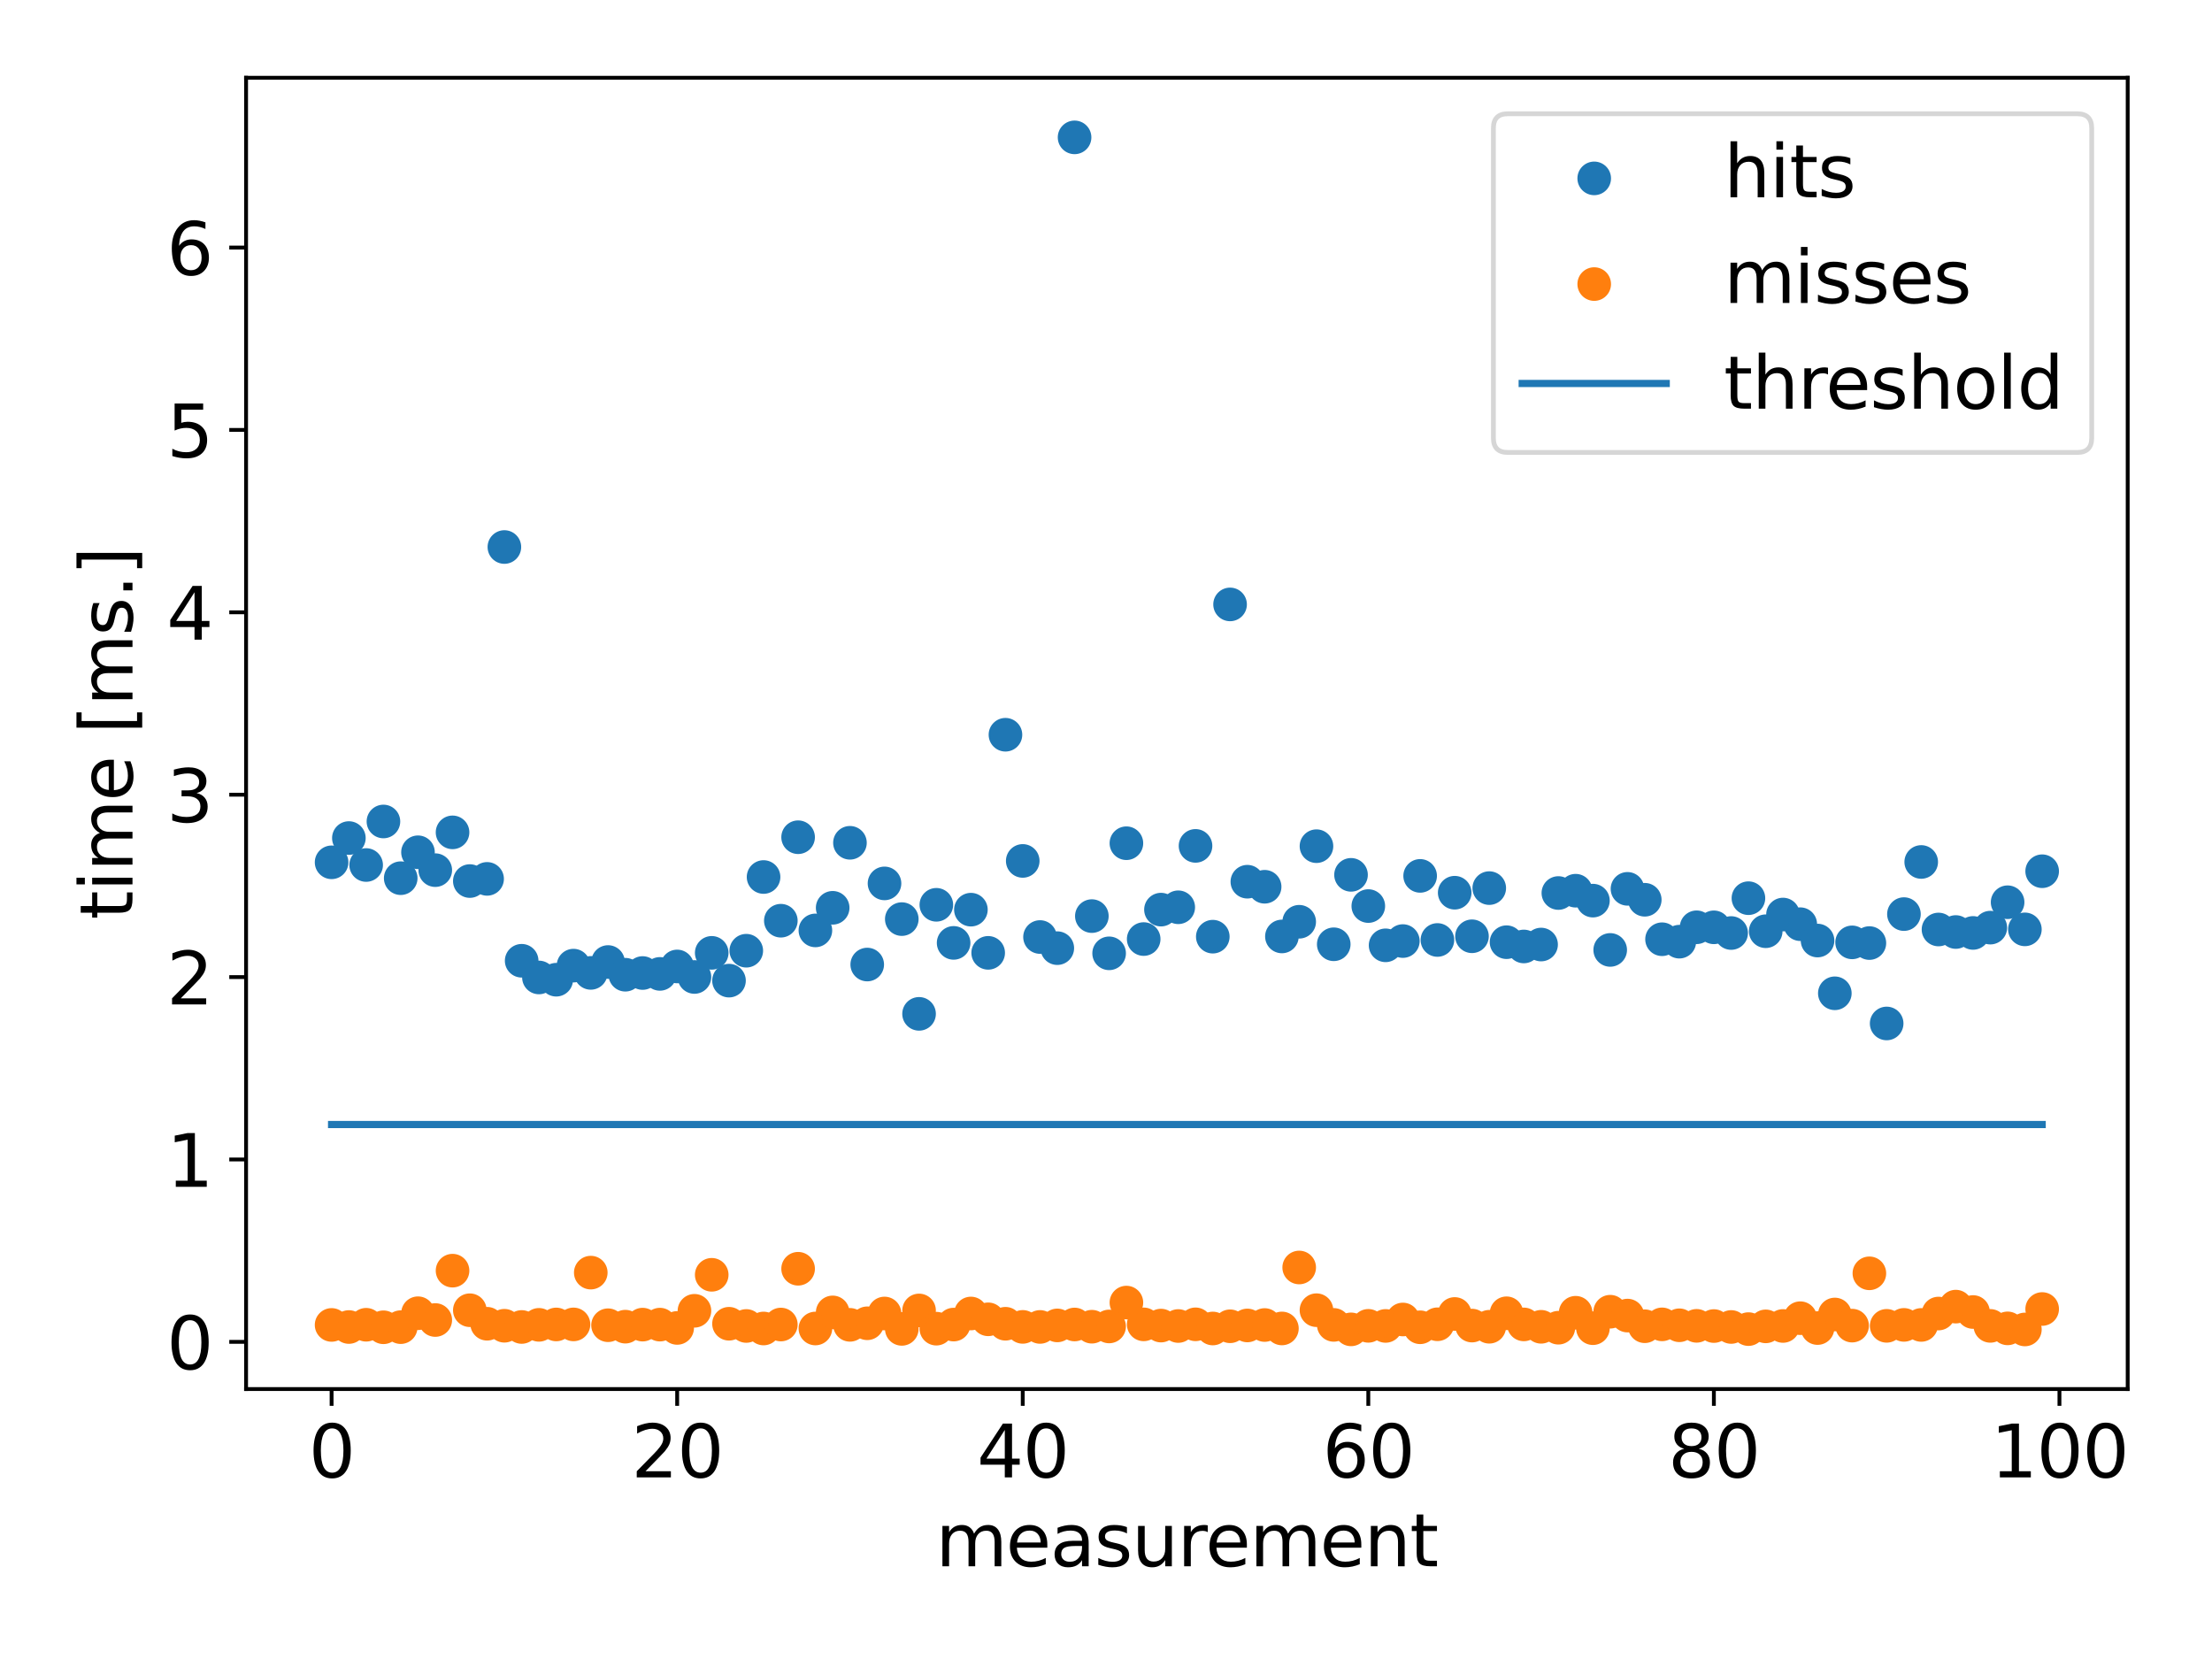 <?xml version="1.0" encoding="utf-8" standalone="no"?>
<!DOCTYPE svg PUBLIC "-//W3C//DTD SVG 1.1//EN"
  "http://www.w3.org/Graphics/SVG/1.1/DTD/svg11.dtd">
<svg xmlns:xlink="http://www.w3.org/1999/xlink" width="460.8pt" height="345.6pt" viewBox="0 0 460.8 345.6" xmlns="http://www.w3.org/2000/svg" version="1.1">
 <defs>
  <style type="text/css">*{stroke-linejoin: round; stroke-linecap: butt}</style>
 </defs>
 <g id="figure_1">
  <g id="patch_1">
   <path d="M 0 345.6 
L 460.8 345.6 
L 460.8 0 
L 0 0 
z
" style="fill: #ffffff"/>
  </g>
  <g id="axes_1">
   <g id="patch_2">
    <path d="M 51.261 289.366 
L 443.238 289.366 
L 443.238 16.2 
L 51.261 16.2 
z
" style="fill: #ffffff"/>
   </g>
   <g id="PathCollection_1">
    <defs>
     <path id="mc3cb1e204a" d="M 0 3 
C 0.796 3 1.559 2.684 2.121 2.121 
C 2.684 1.559 3 0.796 3 0 
C 3 -0.796 2.684 -1.559 2.121 -2.121 
C 1.559 -2.684 0.796 -3 0 -3 
C -0.796 -3 -1.559 -2.684 -2.121 -2.121 
C -2.684 -1.559 -3 -0.796 -3 0 
C -3 0.796 -2.684 1.559 -2.121 2.121 
C -1.559 2.684 -0.796 3 0 3 
z
" style="stroke: #1f77b4"/>
    </defs>
    <g clip-path="url(#p89304b9d41)">
     <use xlink:href="#mc3cb1e204a" x="69.078" y="179.636" style="fill: #1f77b4; stroke: #1f77b4"/>
     <use xlink:href="#mc3cb1e204a" x="72.677" y="174.582" style="fill: #1f77b4; stroke: #1f77b4"/>
     <use xlink:href="#mc3cb1e204a" x="76.277" y="180.198" style="fill: #1f77b4; stroke: #1f77b4"/>
     <use xlink:href="#mc3cb1e204a" x="79.876" y="171.13" style="fill: #1f77b4; stroke: #1f77b4"/>
     <use xlink:href="#mc3cb1e204a" x="83.476" y="182.942" style="fill: #1f77b4; stroke: #1f77b4"/>
     <use xlink:href="#mc3cb1e204a" x="87.075" y="177.544" style="fill: #1f77b4; stroke: #1f77b4"/>
     <use xlink:href="#mc3cb1e204a" x="90.675" y="181.267" style="fill: #1f77b4; stroke: #1f77b4"/>
     <use xlink:href="#mc3cb1e204a" x="94.274" y="173.395" style="fill: #1f77b4; stroke: #1f77b4"/>
     <use xlink:href="#mc3cb1e204a" x="97.873" y="183.54" style="fill: #1f77b4; stroke: #1f77b4"/>
     <use xlink:href="#mc3cb1e204a" x="101.473" y="183.087" style="fill: #1f77b4; stroke: #1f77b4"/>
     <use xlink:href="#mc3cb1e204a" x="105.072" y="113.955" style="fill: #1f77b4; stroke: #1f77b4"/>
     <use xlink:href="#mc3cb1e204a" x="108.672" y="200.144" style="fill: #1f77b4; stroke: #1f77b4"/>
     <use xlink:href="#mc3cb1e204a" x="112.271" y="203.622" style="fill: #1f77b4; stroke: #1f77b4"/>
     <use xlink:href="#mc3cb1e204a" x="115.871" y="204.093" style="fill: #1f77b4; stroke: #1f77b4"/>
     <use xlink:href="#mc3cb1e204a" x="119.47" y="201.158" style="fill: #1f77b4; stroke: #1f77b4"/>
     <use xlink:href="#mc3cb1e204a" x="123.069" y="202.671" style="fill: #1f77b4; stroke: #1f77b4"/>
     <use xlink:href="#mc3cb1e204a" x="126.669" y="200.407" style="fill: #1f77b4; stroke: #1f77b4"/>
     <use xlink:href="#mc3cb1e204a" x="130.268" y="203.052" style="fill: #1f77b4; stroke: #1f77b4"/>
     <use xlink:href="#mc3cb1e204a" x="133.868" y="202.698" style="fill: #1f77b4; stroke: #1f77b4"/>
     <use xlink:href="#mc3cb1e204a" x="137.467" y="202.88" style="fill: #1f77b4; stroke: #1f77b4"/>
     <use xlink:href="#mc3cb1e204a" x="141.066" y="201.331" style="fill: #1f77b4; stroke: #1f77b4"/>
     <use xlink:href="#mc3cb1e204a" x="144.666" y="203.523" style="fill: #1f77b4; stroke: #1f77b4"/>
     <use xlink:href="#mc3cb1e204a" x="148.265" y="198.495" style="fill: #1f77b4; stroke: #1f77b4"/>
     <use xlink:href="#mc3cb1e204a" x="151.865" y="204.284" style="fill: #1f77b4; stroke: #1f77b4"/>
     <use xlink:href="#mc3cb1e204a" x="155.464" y="198.052" style="fill: #1f77b4; stroke: #1f77b4"/>
     <use xlink:href="#mc3cb1e204a" x="159.064" y="182.698" style="fill: #1f77b4; stroke: #1f77b4"/>
     <use xlink:href="#mc3cb1e204a" x="162.663" y="191.801" style="fill: #1f77b4; stroke: #1f77b4"/>
     <use xlink:href="#mc3cb1e204a" x="166.262" y="174.409" style="fill: #1f77b4; stroke: #1f77b4"/>
     <use xlink:href="#mc3cb1e204a" x="169.862" y="193.821" style="fill: #1f77b4; stroke: #1f77b4"/>
     <use xlink:href="#mc3cb1e204a" x="173.461" y="189.111" style="fill: #1f77b4; stroke: #1f77b4"/>
     <use xlink:href="#mc3cb1e204a" x="177.061" y="175.569" style="fill: #1f77b4; stroke: #1f77b4"/>
     <use xlink:href="#mc3cb1e204a" x="180.66" y="200.932" style="fill: #1f77b4; stroke: #1f77b4"/>
     <use xlink:href="#mc3cb1e204a" x="184.26" y="184.029" style="fill: #1f77b4; stroke: #1f77b4"/>
     <use xlink:href="#mc3cb1e204a" x="187.859" y="191.466" style="fill: #1f77b4; stroke: #1f77b4"/>
     <use xlink:href="#mc3cb1e204a" x="191.458" y="211.204" style="fill: #1f77b4; stroke: #1f77b4"/>
     <use xlink:href="#mc3cb1e204a" x="195.058" y="188.486" style="fill: #1f77b4; stroke: #1f77b4"/>
     <use xlink:href="#mc3cb1e204a" x="198.657" y="196.421" style="fill: #1f77b4; stroke: #1f77b4"/>
     <use xlink:href="#mc3cb1e204a" x="202.257" y="189.5" style="fill: #1f77b4; stroke: #1f77b4"/>
     <use xlink:href="#mc3cb1e204a" x="205.856" y="198.495" style="fill: #1f77b4; stroke: #1f77b4"/>
     <use xlink:href="#mc3cb1e204a" x="209.455" y="153.059" style="fill: #1f77b4; stroke: #1f77b4"/>
     <use xlink:href="#mc3cb1e204a" x="213.055" y="179.346" style="fill: #1f77b4; stroke: #1f77b4"/>
     <use xlink:href="#mc3cb1e204a" x="216.654" y="195.198" style="fill: #1f77b4; stroke: #1f77b4"/>
     <use xlink:href="#mc3cb1e204a" x="220.254" y="197.517" style="fill: #1f77b4; stroke: #1f77b4"/>
     <use xlink:href="#mc3cb1e204a" x="223.853" y="28.617" style="fill: #1f77b4; stroke: #1f77b4"/>
     <use xlink:href="#mc3cb1e204a" x="227.453" y="190.841" style="fill: #1f77b4; stroke: #1f77b4"/>
     <use xlink:href="#mc3cb1e204a" x="231.052" y="198.595" style="fill: #1f77b4; stroke: #1f77b4"/>
     <use xlink:href="#mc3cb1e204a" x="234.651" y="175.659" style="fill: #1f77b4; stroke: #1f77b4"/>
     <use xlink:href="#mc3cb1e204a" x="238.251" y="195.624" style="fill: #1f77b4; stroke: #1f77b4"/>
     <use xlink:href="#mc3cb1e204a" x="241.85" y="189.491" style="fill: #1f77b4; stroke: #1f77b4"/>
     <use xlink:href="#mc3cb1e204a" x="245.45" y="189.002" style="fill: #1f77b4; stroke: #1f77b4"/>
     <use xlink:href="#mc3cb1e204a" x="249.049" y="176.212" style="fill: #1f77b4; stroke: #1f77b4"/>
     <use xlink:href="#mc3cb1e204a" x="252.648" y="195.126" style="fill: #1f77b4; stroke: #1f77b4"/>
     <use xlink:href="#mc3cb1e204a" x="256.248" y="125.911" style="fill: #1f77b4; stroke: #1f77b4"/>
     <use xlink:href="#mc3cb1e204a" x="259.847" y="183.676" style="fill: #1f77b4; stroke: #1f77b4"/>
     <use xlink:href="#mc3cb1e204a" x="263.447" y="184.727" style="fill: #1f77b4; stroke: #1f77b4"/>
     <use xlink:href="#mc3cb1e204a" x="267.046" y="195.08" style="fill: #1f77b4; stroke: #1f77b4"/>
     <use xlink:href="#mc3cb1e204a" x="270.646" y="192.019" style="fill: #1f77b4; stroke: #1f77b4"/>
     <use xlink:href="#mc3cb1e204a" x="274.245" y="176.275" style="fill: #1f77b4; stroke: #1f77b4"/>
     <use xlink:href="#mc3cb1e204a" x="277.844" y="196.711" style="fill: #1f77b4; stroke: #1f77b4"/>
     <use xlink:href="#mc3cb1e204a" x="281.444" y="182.245" style="fill: #1f77b4; stroke: #1f77b4"/>
     <use xlink:href="#mc3cb1e204a" x="285.043" y="188.749" style="fill: #1f77b4; stroke: #1f77b4"/>
     <use xlink:href="#mc3cb1e204a" x="288.643" y="196.928" style="fill: #1f77b4; stroke: #1f77b4"/>
     <use xlink:href="#mc3cb1e204a" x="292.242" y="196.041" style="fill: #1f77b4; stroke: #1f77b4"/>
     <use xlink:href="#mc3cb1e204a" x="295.842" y="182.462" style="fill: #1f77b4; stroke: #1f77b4"/>
     <use xlink:href="#mc3cb1e204a" x="299.441" y="195.814" style="fill: #1f77b4; stroke: #1f77b4"/>
     <use xlink:href="#mc3cb1e204a" x="303.04" y="185.968" style="fill: #1f77b4; stroke: #1f77b4"/>
     <use xlink:href="#mc3cb1e204a" x="306.64" y="195.044" style="fill: #1f77b4; stroke: #1f77b4"/>
     <use xlink:href="#mc3cb1e204a" x="310.239" y="185.008" style="fill: #1f77b4; stroke: #1f77b4"/>
     <use xlink:href="#mc3cb1e204a" x="313.839" y="196.276" style="fill: #1f77b4; stroke: #1f77b4"/>
     <use xlink:href="#mc3cb1e204a" x="317.438" y="197.164" style="fill: #1f77b4; stroke: #1f77b4"/>
     <use xlink:href="#mc3cb1e204a" x="321.037" y="196.765" style="fill: #1f77b4; stroke: #1f77b4"/>
     <use xlink:href="#mc3cb1e204a" x="324.637" y="186.031" style="fill: #1f77b4; stroke: #1f77b4"/>
     <use xlink:href="#mc3cb1e204a" x="328.236" y="185.551" style="fill: #1f77b4; stroke: #1f77b4"/>
     <use xlink:href="#mc3cb1e204a" x="331.836" y="187.616" style="fill: #1f77b4; stroke: #1f77b4"/>
     <use xlink:href="#mc3cb1e204a" x="335.435" y="197.888" style="fill: #1f77b4; stroke: #1f77b4"/>
     <use xlink:href="#mc3cb1e204a" x="339.035" y="185.162" style="fill: #1f77b4; stroke: #1f77b4"/>
     <use xlink:href="#mc3cb1e204a" x="342.634" y="187.435" style="fill: #1f77b4; stroke: #1f77b4"/>
     <use xlink:href="#mc3cb1e204a" x="346.233" y="195.66" style="fill: #1f77b4; stroke: #1f77b4"/>
     <use xlink:href="#mc3cb1e204a" x="349.833" y="196.167" style="fill: #1f77b4; stroke: #1f77b4"/>
     <use xlink:href="#mc3cb1e204a" x="353.432" y="193.169" style="fill: #1f77b4; stroke: #1f77b4"/>
     <use xlink:href="#mc3cb1e204a" x="357.032" y="193.178" style="fill: #1f77b4; stroke: #1f77b4"/>
     <use xlink:href="#mc3cb1e204a" x="360.631" y="194.365" style="fill: #1f77b4; stroke: #1f77b4"/>
     <use xlink:href="#mc3cb1e204a" x="364.23" y="187.109" style="fill: #1f77b4; stroke: #1f77b4"/>
     <use xlink:href="#mc3cb1e204a" x="367.83" y="193.993" style="fill: #1f77b4; stroke: #1f77b4"/>
     <use xlink:href="#mc3cb1e204a" x="371.429" y="190.515" style="fill: #1f77b4; stroke: #1f77b4"/>
     <use xlink:href="#mc3cb1e204a" x="375.029" y="192.526" style="fill: #1f77b4; stroke: #1f77b4"/>
     <use xlink:href="#mc3cb1e204a" x="378.628" y="195.932" style="fill: #1f77b4; stroke: #1f77b4"/>
     <use xlink:href="#mc3cb1e204a" x="382.228" y="206.92" style="fill: #1f77b4; stroke: #1f77b4"/>
     <use xlink:href="#mc3cb1e204a" x="385.827" y="196.312" style="fill: #1f77b4; stroke: #1f77b4"/>
     <use xlink:href="#mc3cb1e204a" x="389.426" y="196.457" style="fill: #1f77b4; stroke: #1f77b4"/>
     <use xlink:href="#mc3cb1e204a" x="393.026" y="213.206" style="fill: #1f77b4; stroke: #1f77b4"/>
     <use xlink:href="#mc3cb1e204a" x="396.625" y="190.424" style="fill: #1f77b4; stroke: #1f77b4"/>
     <use xlink:href="#mc3cb1e204a" x="400.225" y="179.564" style="fill: #1f77b4; stroke: #1f77b4"/>
     <use xlink:href="#mc3cb1e204a" x="403.824" y="193.631" style="fill: #1f77b4; stroke: #1f77b4"/>
     <use xlink:href="#mc3cb1e204a" x="407.424" y="194.156" style="fill: #1f77b4; stroke: #1f77b4"/>
     <use xlink:href="#mc3cb1e204a" x="411.023" y="194.347" style="fill: #1f77b4; stroke: #1f77b4"/>
     <use xlink:href="#mc3cb1e204a" x="414.622" y="193.242" style="fill: #1f77b4; stroke: #1f77b4"/>
     <use xlink:href="#mc3cb1e204a" x="418.222" y="187.952" style="fill: #1f77b4; stroke: #1f77b4"/>
     <use xlink:href="#mc3cb1e204a" x="421.821" y="193.604" style="fill: #1f77b4; stroke: #1f77b4"/>
     <use xlink:href="#mc3cb1e204a" x="425.421" y="181.493" style="fill: #1f77b4; stroke: #1f77b4"/>
    </g>
   </g>
   <g id="PathCollection_2">
    <defs>
     <path id="m471666fe08" d="M 0 3 
C 0.796 3 1.559 2.684 2.121 2.121 
C 2.684 1.559 3 0.796 3 0 
C 3 -0.796 2.684 -1.559 2.121 -2.121 
C 1.559 -2.684 0.796 -3 0 -3 
C -0.796 -3 -1.559 -2.684 -2.121 -2.121 
C -2.684 -1.559 -3 -0.796 -3 0 
C -3 0.796 -2.684 1.559 -2.121 2.121 
C -1.559 2.684 -0.796 3 0 3 
z
" style="stroke: #ff7f0e"/>
    </defs>
    <g clip-path="url(#p89304b9d41)">
     <use xlink:href="#m471666fe08" x="69.078" y="276.007" style="fill: #ff7f0e; stroke: #ff7f0e"/>
     <use xlink:href="#m471666fe08" x="72.677" y="276.442" style="fill: #ff7f0e; stroke: #ff7f0e"/>
     <use xlink:href="#m471666fe08" x="76.277" y="275.971" style="fill: #ff7f0e; stroke: #ff7f0e"/>
     <use xlink:href="#m471666fe08" x="79.876" y="276.496" style="fill: #ff7f0e; stroke: #ff7f0e"/>
     <use xlink:href="#m471666fe08" x="83.476" y="276.469" style="fill: #ff7f0e; stroke: #ff7f0e"/>
     <use xlink:href="#m471666fe08" x="87.075" y="273.57" style="fill: #ff7f0e; stroke: #ff7f0e"/>
     <use xlink:href="#m471666fe08" x="90.675" y="274.983" style="fill: #ff7f0e; stroke: #ff7f0e"/>
     <use xlink:href="#m471666fe08" x="94.274" y="264.702" style="fill: #ff7f0e; stroke: #ff7f0e"/>
     <use xlink:href="#m471666fe08" x="97.873" y="272.945" style="fill: #ff7f0e; stroke: #ff7f0e"/>
     <use xlink:href="#m471666fe08" x="101.473" y="275.762" style="fill: #ff7f0e; stroke: #ff7f0e"/>
     <use xlink:href="#m471666fe08" x="105.072" y="276.179" style="fill: #ff7f0e; stroke: #ff7f0e"/>
     <use xlink:href="#m471666fe08" x="108.672" y="276.433" style="fill: #ff7f0e; stroke: #ff7f0e"/>
     <use xlink:href="#m471666fe08" x="112.271" y="275.989" style="fill: #ff7f0e; stroke: #ff7f0e"/>
     <use xlink:href="#m471666fe08" x="115.871" y="275.907" style="fill: #ff7f0e; stroke: #ff7f0e"/>
     <use xlink:href="#m471666fe08" x="119.47" y="275.898" style="fill: #ff7f0e; stroke: #ff7f0e"/>
     <use xlink:href="#m471666fe08" x="123.069" y="265.11" style="fill: #ff7f0e; stroke: #ff7f0e"/>
     <use xlink:href="#m471666fe08" x="126.669" y="276.07" style="fill: #ff7f0e; stroke: #ff7f0e"/>
     <use xlink:href="#m471666fe08" x="130.268" y="276.369" style="fill: #ff7f0e; stroke: #ff7f0e"/>
     <use xlink:href="#m471666fe08" x="133.868" y="275.944" style="fill: #ff7f0e; stroke: #ff7f0e"/>
     <use xlink:href="#m471666fe08" x="137.467" y="275.944" style="fill: #ff7f0e; stroke: #ff7f0e"/>
     <use xlink:href="#m471666fe08" x="141.066" y="276.632" style="fill: #ff7f0e; stroke: #ff7f0e"/>
     <use xlink:href="#m471666fe08" x="144.666" y="273.063" style="fill: #ff7f0e; stroke: #ff7f0e"/>
     <use xlink:href="#m471666fe08" x="148.265" y="265.563" style="fill: #ff7f0e; stroke: #ff7f0e"/>
     <use xlink:href="#m471666fe08" x="151.865" y="275.762" style="fill: #ff7f0e; stroke: #ff7f0e"/>
     <use xlink:href="#m471666fe08" x="155.464" y="276.224" style="fill: #ff7f0e; stroke: #ff7f0e"/>
     <use xlink:href="#m471666fe08" x="159.064" y="276.75" style="fill: #ff7f0e; stroke: #ff7f0e"/>
     <use xlink:href="#m471666fe08" x="162.663" y="275.925" style="fill: #ff7f0e; stroke: #ff7f0e"/>
     <use xlink:href="#m471666fe08" x="166.262" y="264.304" style="fill: #ff7f0e; stroke: #ff7f0e"/>
     <use xlink:href="#m471666fe08" x="169.862" y="276.75" style="fill: #ff7f0e; stroke: #ff7f0e"/>
     <use xlink:href="#m471666fe08" x="173.461" y="273.398" style="fill: #ff7f0e; stroke: #ff7f0e"/>
     <use xlink:href="#m471666fe08" x="177.061" y="275.989" style="fill: #ff7f0e; stroke: #ff7f0e"/>
     <use xlink:href="#m471666fe08" x="180.66" y="275.663" style="fill: #ff7f0e; stroke: #ff7f0e"/>
     <use xlink:href="#m471666fe08" x="184.26" y="273.625" style="fill: #ff7f0e; stroke: #ff7f0e"/>
     <use xlink:href="#m471666fe08" x="187.859" y="276.831" style="fill: #ff7f0e; stroke: #ff7f0e"/>
     <use xlink:href="#m471666fe08" x="191.458" y="272.991" style="fill: #ff7f0e; stroke: #ff7f0e"/>
     <use xlink:href="#m471666fe08" x="195.058" y="276.786" style="fill: #ff7f0e; stroke: #ff7f0e"/>
     <use xlink:href="#m471666fe08" x="198.657" y="275.934" style="fill: #ff7f0e; stroke: #ff7f0e"/>
     <use xlink:href="#m471666fe08" x="202.257" y="273.625" style="fill: #ff7f0e; stroke: #ff7f0e"/>
     <use xlink:href="#m471666fe08" x="205.856" y="274.838" style="fill: #ff7f0e; stroke: #ff7f0e"/>
     <use xlink:href="#m471666fe08" x="209.455" y="275.762" style="fill: #ff7f0e; stroke: #ff7f0e"/>
     <use xlink:href="#m471666fe08" x="213.055" y="276.415" style="fill: #ff7f0e; stroke: #ff7f0e"/>
     <use xlink:href="#m471666fe08" x="216.654" y="276.424" style="fill: #ff7f0e; stroke: #ff7f0e"/>
     <use xlink:href="#m471666fe08" x="220.254" y="276.107" style="fill: #ff7f0e; stroke: #ff7f0e"/>
     <use xlink:href="#m471666fe08" x="223.853" y="275.916" style="fill: #ff7f0e; stroke: #ff7f0e"/>
     <use xlink:href="#m471666fe08" x="227.453" y="276.378" style="fill: #ff7f0e; stroke: #ff7f0e"/>
     <use xlink:href="#m471666fe08" x="231.052" y="276.324" style="fill: #ff7f0e; stroke: #ff7f0e"/>
     <use xlink:href="#m471666fe08" x="234.651" y="271.351" style="fill: #ff7f0e; stroke: #ff7f0e"/>
     <use xlink:href="#m471666fe08" x="238.251" y="275.889" style="fill: #ff7f0e; stroke: #ff7f0e"/>
     <use xlink:href="#m471666fe08" x="241.85" y="276.143" style="fill: #ff7f0e; stroke: #ff7f0e"/>
     <use xlink:href="#m471666fe08" x="245.45" y="276.233" style="fill: #ff7f0e; stroke: #ff7f0e"/>
     <use xlink:href="#m471666fe08" x="249.049" y="275.88" style="fill: #ff7f0e; stroke: #ff7f0e"/>
     <use xlink:href="#m471666fe08" x="252.648" y="276.75" style="fill: #ff7f0e; stroke: #ff7f0e"/>
     <use xlink:href="#m471666fe08" x="256.248" y="276.288" style="fill: #ff7f0e; stroke: #ff7f0e"/>
     <use xlink:href="#m471666fe08" x="259.847" y="276.116" style="fill: #ff7f0e; stroke: #ff7f0e"/>
     <use xlink:href="#m471666fe08" x="263.447" y="276.025" style="fill: #ff7f0e; stroke: #ff7f0e"/>
     <use xlink:href="#m471666fe08" x="267.046" y="276.741" style="fill: #ff7f0e; stroke: #ff7f0e"/>
     <use xlink:href="#m471666fe08" x="270.646" y="264.041" style="fill: #ff7f0e; stroke: #ff7f0e"/>
     <use xlink:href="#m471666fe08" x="274.245" y="272.936" style="fill: #ff7f0e; stroke: #ff7f0e"/>
     <use xlink:href="#m471666fe08" x="277.844" y="275.998" style="fill: #ff7f0e; stroke: #ff7f0e"/>
     <use xlink:href="#m471666fe08" x="281.444" y="276.931" style="fill: #ff7f0e; stroke: #ff7f0e"/>
     <use xlink:href="#m471666fe08" x="285.043" y="276.197" style="fill: #ff7f0e; stroke: #ff7f0e"/>
     <use xlink:href="#m471666fe08" x="288.643" y="276.215" style="fill: #ff7f0e; stroke: #ff7f0e"/>
     <use xlink:href="#m471666fe08" x="292.242" y="274.875" style="fill: #ff7f0e; stroke: #ff7f0e"/>
     <use xlink:href="#m471666fe08" x="295.842" y="276.496" style="fill: #ff7f0e; stroke: #ff7f0e"/>
     <use xlink:href="#m471666fe08" x="299.441" y="275.871" style="fill: #ff7f0e; stroke: #ff7f0e"/>
     <use xlink:href="#m471666fe08" x="303.04" y="273.724" style="fill: #ff7f0e; stroke: #ff7f0e"/>
     <use xlink:href="#m471666fe08" x="306.64" y="276.143" style="fill: #ff7f0e; stroke: #ff7f0e"/>
     <use xlink:href="#m471666fe08" x="310.239" y="276.387" style="fill: #ff7f0e; stroke: #ff7f0e"/>
     <use xlink:href="#m471666fe08" x="313.839" y="273.579" style="fill: #ff7f0e; stroke: #ff7f0e"/>
     <use xlink:href="#m471666fe08" x="317.438" y="275.898" style="fill: #ff7f0e; stroke: #ff7f0e"/>
     <use xlink:href="#m471666fe08" x="321.037" y="276.396" style="fill: #ff7f0e; stroke: #ff7f0e"/>
     <use xlink:href="#m471666fe08" x="324.637" y="276.587" style="fill: #ff7f0e; stroke: #ff7f0e"/>
     <use xlink:href="#m471666fe08" x="328.236" y="273.471" style="fill: #ff7f0e; stroke: #ff7f0e"/>
     <use xlink:href="#m471666fe08" x="331.836" y="276.686" style="fill: #ff7f0e; stroke: #ff7f0e"/>
     <use xlink:href="#m471666fe08" x="335.435" y="273.253" style="fill: #ff7f0e; stroke: #ff7f0e"/>
     <use xlink:href="#m471666fe08" x="339.035" y="274.059" style="fill: #ff7f0e; stroke: #ff7f0e"/>
     <use xlink:href="#m471666fe08" x="342.634" y="276.279" style="fill: #ff7f0e; stroke: #ff7f0e"/>
     <use xlink:href="#m471666fe08" x="346.233" y="275.889" style="fill: #ff7f0e; stroke: #ff7f0e"/>
     <use xlink:href="#m471666fe08" x="349.833" y="276.079" style="fill: #ff7f0e; stroke: #ff7f0e"/>
     <use xlink:href="#m471666fe08" x="353.432" y="276.197" style="fill: #ff7f0e; stroke: #ff7f0e"/>
     <use xlink:href="#m471666fe08" x="357.032" y="276.242" style="fill: #ff7f0e; stroke: #ff7f0e"/>
     <use xlink:href="#m471666fe08" x="360.631" y="276.433" style="fill: #ff7f0e; stroke: #ff7f0e"/>
     <use xlink:href="#m471666fe08" x="364.23" y="276.877" style="fill: #ff7f0e; stroke: #ff7f0e"/>
     <use xlink:href="#m471666fe08" x="367.83" y="276.306" style="fill: #ff7f0e; stroke: #ff7f0e"/>
     <use xlink:href="#m471666fe08" x="371.429" y="276.224" style="fill: #ff7f0e; stroke: #ff7f0e"/>
     <use xlink:href="#m471666fe08" x="375.029" y="274.603" style="fill: #ff7f0e; stroke: #ff7f0e"/>
     <use xlink:href="#m471666fe08" x="378.628" y="276.659" style="fill: #ff7f0e; stroke: #ff7f0e"/>
     <use xlink:href="#m471666fe08" x="382.228" y="273.833" style="fill: #ff7f0e; stroke: #ff7f0e"/>
     <use xlink:href="#m471666fe08" x="385.827" y="276.152" style="fill: #ff7f0e; stroke: #ff7f0e"/>
     <use xlink:href="#m471666fe08" x="389.426" y="265.255" style="fill: #ff7f0e; stroke: #ff7f0e"/>
     <use xlink:href="#m471666fe08" x="393.026" y="276.197" style="fill: #ff7f0e; stroke: #ff7f0e"/>
     <use xlink:href="#m471666fe08" x="396.625" y="275.998" style="fill: #ff7f0e; stroke: #ff7f0e"/>
     <use xlink:href="#m471666fe08" x="400.225" y="276.007" style="fill: #ff7f0e; stroke: #ff7f0e"/>
     <use xlink:href="#m471666fe08" x="403.824" y="273.634" style="fill: #ff7f0e; stroke: #ff7f0e"/>
     <use xlink:href="#m471666fe08" x="407.424" y="272.193" style="fill: #ff7f0e; stroke: #ff7f0e"/>
     <use xlink:href="#m471666fe08" x="411.023" y="273.317" style="fill: #ff7f0e; stroke: #ff7f0e"/>
     <use xlink:href="#m471666fe08" x="414.622" y="276.206" style="fill: #ff7f0e; stroke: #ff7f0e"/>
     <use xlink:href="#m471666fe08" x="418.222" y="276.723" style="fill: #ff7f0e; stroke: #ff7f0e"/>
     <use xlink:href="#m471666fe08" x="421.821" y="276.949" style="fill: #ff7f0e; stroke: #ff7f0e"/>
     <use xlink:href="#m471666fe08" x="425.421" y="272.692" style="fill: #ff7f0e; stroke: #ff7f0e"/>
    </g>
   </g>
   <g id="matplotlib.axis_1">
    <g id="xtick_1">
     <g id="line2d_1">
      <defs>
       <path id="mb67beda1d3" d="M 0 0 
L 0 3.5 
" style="stroke: #000000; stroke-width: 0.8"/>
      </defs>
      <g>
       <use xlink:href="#mb67beda1d3" x="69.078" y="289.366" style="stroke: #000000; stroke-width: 0.8"/>
      </g>
     </g>
     <g id="text_1">
      <!-- 0 -->
      <g transform="translate(64.306 307.763) scale(0.15 -0.15)">
       <defs>
        <path id="DejaVuSans-30" d="M 2034 4250 
Q 1547 4250 1301 3770 
Q 1056 3291 1056 2328 
Q 1056 1369 1301 889 
Q 1547 409 2034 409 
Q 2525 409 2770 889 
Q 3016 1369 3016 2328 
Q 3016 3291 2770 3770 
Q 2525 4250 2034 4250 
z
M 2034 4750 
Q 2819 4750 3233 4129 
Q 3647 3509 3647 2328 
Q 3647 1150 3233 529 
Q 2819 -91 2034 -91 
Q 1250 -91 836 529 
Q 422 1150 422 2328 
Q 422 3509 836 4129 
Q 1250 4750 2034 4750 
z
" transform="scale(0.016)"/>
       </defs>
       <use xlink:href="#DejaVuSans-30"/>
      </g>
     </g>
    </g>
    <g id="xtick_2">
     <g id="line2d_2">
      <g>
       <use xlink:href="#mb67beda1d3" x="141.066" y="289.366" style="stroke: #000000; stroke-width: 0.8"/>
      </g>
     </g>
     <g id="text_2">
      <!-- 20 -->
      <g transform="translate(131.523 307.763) scale(0.15 -0.15)">
       <defs>
        <path id="DejaVuSans-32" d="M 1228 531 
L 3431 531 
L 3431 0 
L 469 0 
L 469 531 
Q 828 903 1448 1529 
Q 2069 2156 2228 2338 
Q 2531 2678 2651 2914 
Q 2772 3150 2772 3378 
Q 2772 3750 2511 3984 
Q 2250 4219 1831 4219 
Q 1534 4219 1204 4116 
Q 875 4013 500 3803 
L 500 4441 
Q 881 4594 1212 4672 
Q 1544 4750 1819 4750 
Q 2544 4750 2975 4387 
Q 3406 4025 3406 3419 
Q 3406 3131 3298 2873 
Q 3191 2616 2906 2266 
Q 2828 2175 2409 1742 
Q 1991 1309 1228 531 
z
" transform="scale(0.016)"/>
       </defs>
       <use xlink:href="#DejaVuSans-32"/>
       <use xlink:href="#DejaVuSans-30" x="63.623"/>
      </g>
     </g>
    </g>
    <g id="xtick_3">
     <g id="line2d_3">
      <g>
       <use xlink:href="#mb67beda1d3" x="213.055" y="289.366" style="stroke: #000000; stroke-width: 0.8"/>
      </g>
     </g>
     <g id="text_3">
      <!-- 40 -->
      <g transform="translate(203.511 307.763) scale(0.15 -0.15)">
       <defs>
        <path id="DejaVuSans-34" d="M 2419 4116 
L 825 1625 
L 2419 1625 
L 2419 4116 
z
M 2253 4666 
L 3047 4666 
L 3047 1625 
L 3713 1625 
L 3713 1100 
L 3047 1100 
L 3047 0 
L 2419 0 
L 2419 1100 
L 313 1100 
L 313 1709 
L 2253 4666 
z
" transform="scale(0.016)"/>
       </defs>
       <use xlink:href="#DejaVuSans-34"/>
       <use xlink:href="#DejaVuSans-30" x="63.623"/>
      </g>
     </g>
    </g>
    <g id="xtick_4">
     <g id="line2d_4">
      <g>
       <use xlink:href="#mb67beda1d3" x="285.043" y="289.366" style="stroke: #000000; stroke-width: 0.8"/>
      </g>
     </g>
     <g id="text_4">
      <!-- 60 -->
      <g transform="translate(275.5 307.763) scale(0.15 -0.15)">
       <defs>
        <path id="DejaVuSans-36" d="M 2113 2584 
Q 1688 2584 1439 2293 
Q 1191 2003 1191 1497 
Q 1191 994 1439 701 
Q 1688 409 2113 409 
Q 2538 409 2786 701 
Q 3034 994 3034 1497 
Q 3034 2003 2786 2293 
Q 2538 2584 2113 2584 
z
M 3366 4563 
L 3366 3988 
Q 3128 4100 2886 4159 
Q 2644 4219 2406 4219 
Q 1781 4219 1451 3797 
Q 1122 3375 1075 2522 
Q 1259 2794 1537 2939 
Q 1816 3084 2150 3084 
Q 2853 3084 3261 2657 
Q 3669 2231 3669 1497 
Q 3669 778 3244 343 
Q 2819 -91 2113 -91 
Q 1303 -91 875 529 
Q 447 1150 447 2328 
Q 447 3434 972 4092 
Q 1497 4750 2381 4750 
Q 2619 4750 2861 4703 
Q 3103 4656 3366 4563 
z
" transform="scale(0.016)"/>
       </defs>
       <use xlink:href="#DejaVuSans-36"/>
       <use xlink:href="#DejaVuSans-30" x="63.623"/>
      </g>
     </g>
    </g>
    <g id="xtick_5">
     <g id="line2d_5">
      <g>
       <use xlink:href="#mb67beda1d3" x="357.032" y="289.366" style="stroke: #000000; stroke-width: 0.8"/>
      </g>
     </g>
     <g id="text_5">
      <!-- 80 -->
      <g transform="translate(347.488 307.763) scale(0.15 -0.15)">
       <defs>
        <path id="DejaVuSans-38" d="M 2034 2216 
Q 1584 2216 1326 1975 
Q 1069 1734 1069 1313 
Q 1069 891 1326 650 
Q 1584 409 2034 409 
Q 2484 409 2743 651 
Q 3003 894 3003 1313 
Q 3003 1734 2745 1975 
Q 2488 2216 2034 2216 
z
M 1403 2484 
Q 997 2584 770 2862 
Q 544 3141 544 3541 
Q 544 4100 942 4425 
Q 1341 4750 2034 4750 
Q 2731 4750 3128 4425 
Q 3525 4100 3525 3541 
Q 3525 3141 3298 2862 
Q 3072 2584 2669 2484 
Q 3125 2378 3379 2068 
Q 3634 1759 3634 1313 
Q 3634 634 3220 271 
Q 2806 -91 2034 -91 
Q 1263 -91 848 271 
Q 434 634 434 1313 
Q 434 1759 690 2068 
Q 947 2378 1403 2484 
z
M 1172 3481 
Q 1172 3119 1398 2916 
Q 1625 2713 2034 2713 
Q 2441 2713 2670 2916 
Q 2900 3119 2900 3481 
Q 2900 3844 2670 4047 
Q 2441 4250 2034 4250 
Q 1625 4250 1398 4047 
Q 1172 3844 1172 3481 
z
" transform="scale(0.016)"/>
       </defs>
       <use xlink:href="#DejaVuSans-38"/>
       <use xlink:href="#DejaVuSans-30" x="63.623"/>
      </g>
     </g>
    </g>
    <g id="xtick_6">
     <g id="line2d_6">
      <g>
       <use xlink:href="#mb67beda1d3" x="429.02" y="289.366" style="stroke: #000000; stroke-width: 0.8"/>
      </g>
     </g>
     <g id="text_6">
      <!-- 100 -->
      <g transform="translate(414.704 307.763) scale(0.15 -0.15)">
       <defs>
        <path id="DejaVuSans-31" d="M 794 531 
L 1825 531 
L 1825 4091 
L 703 3866 
L 703 4441 
L 1819 4666 
L 2450 4666 
L 2450 531 
L 3481 531 
L 3481 0 
L 794 0 
L 794 531 
z
" transform="scale(0.016)"/>
       </defs>
       <use xlink:href="#DejaVuSans-31"/>
       <use xlink:href="#DejaVuSans-30" x="63.623"/>
       <use xlink:href="#DejaVuSans-30" x="127.246"/>
      </g>
     </g>
    </g>
    <g id="text_7">
     <!-- measurement -->
     <g transform="translate(194.93 326.28) scale(0.15 -0.15)">
      <defs>
       <path id="DejaVuSans-6d" d="M 3328 2828 
Q 3544 3216 3844 3400 
Q 4144 3584 4550 3584 
Q 5097 3584 5394 3201 
Q 5691 2819 5691 2113 
L 5691 0 
L 5113 0 
L 5113 2094 
Q 5113 2597 4934 2840 
Q 4756 3084 4391 3084 
Q 3944 3084 3684 2787 
Q 3425 2491 3425 1978 
L 3425 0 
L 2847 0 
L 2847 2094 
Q 2847 2600 2669 2842 
Q 2491 3084 2119 3084 
Q 1678 3084 1418 2786 
Q 1159 2488 1159 1978 
L 1159 0 
L 581 0 
L 581 3500 
L 1159 3500 
L 1159 2956 
Q 1356 3278 1631 3431 
Q 1906 3584 2284 3584 
Q 2666 3584 2933 3390 
Q 3200 3197 3328 2828 
z
" transform="scale(0.016)"/>
       <path id="DejaVuSans-65" d="M 3597 1894 
L 3597 1613 
L 953 1613 
Q 991 1019 1311 708 
Q 1631 397 2203 397 
Q 2534 397 2845 478 
Q 3156 559 3463 722 
L 3463 178 
Q 3153 47 2828 -22 
Q 2503 -91 2169 -91 
Q 1331 -91 842 396 
Q 353 884 353 1716 
Q 353 2575 817 3079 
Q 1281 3584 2069 3584 
Q 2775 3584 3186 3129 
Q 3597 2675 3597 1894 
z
M 3022 2063 
Q 3016 2534 2758 2815 
Q 2500 3097 2075 3097 
Q 1594 3097 1305 2825 
Q 1016 2553 972 2059 
L 3022 2063 
z
" transform="scale(0.016)"/>
       <path id="DejaVuSans-61" d="M 2194 1759 
Q 1497 1759 1228 1600 
Q 959 1441 959 1056 
Q 959 750 1161 570 
Q 1363 391 1709 391 
Q 2188 391 2477 730 
Q 2766 1069 2766 1631 
L 2766 1759 
L 2194 1759 
z
M 3341 1997 
L 3341 0 
L 2766 0 
L 2766 531 
Q 2569 213 2275 61 
Q 1981 -91 1556 -91 
Q 1019 -91 701 211 
Q 384 513 384 1019 
Q 384 1609 779 1909 
Q 1175 2209 1959 2209 
L 2766 2209 
L 2766 2266 
Q 2766 2663 2505 2880 
Q 2244 3097 1772 3097 
Q 1472 3097 1187 3025 
Q 903 2953 641 2809 
L 641 3341 
Q 956 3463 1253 3523 
Q 1550 3584 1831 3584 
Q 2591 3584 2966 3190 
Q 3341 2797 3341 1997 
z
" transform="scale(0.016)"/>
       <path id="DejaVuSans-73" d="M 2834 3397 
L 2834 2853 
Q 2591 2978 2328 3040 
Q 2066 3103 1784 3103 
Q 1356 3103 1142 2972 
Q 928 2841 928 2578 
Q 928 2378 1081 2264 
Q 1234 2150 1697 2047 
L 1894 2003 
Q 2506 1872 2764 1633 
Q 3022 1394 3022 966 
Q 3022 478 2636 193 
Q 2250 -91 1575 -91 
Q 1294 -91 989 -36 
Q 684 19 347 128 
L 347 722 
Q 666 556 975 473 
Q 1284 391 1588 391 
Q 1994 391 2212 530 
Q 2431 669 2431 922 
Q 2431 1156 2273 1281 
Q 2116 1406 1581 1522 
L 1381 1569 
Q 847 1681 609 1914 
Q 372 2147 372 2553 
Q 372 3047 722 3315 
Q 1072 3584 1716 3584 
Q 2034 3584 2315 3537 
Q 2597 3491 2834 3397 
z
" transform="scale(0.016)"/>
       <path id="DejaVuSans-75" d="M 544 1381 
L 544 3500 
L 1119 3500 
L 1119 1403 
Q 1119 906 1312 657 
Q 1506 409 1894 409 
Q 2359 409 2629 706 
Q 2900 1003 2900 1516 
L 2900 3500 
L 3475 3500 
L 3475 0 
L 2900 0 
L 2900 538 
Q 2691 219 2414 64 
Q 2138 -91 1772 -91 
Q 1169 -91 856 284 
Q 544 659 544 1381 
z
M 1991 3584 
L 1991 3584 
z
" transform="scale(0.016)"/>
       <path id="DejaVuSans-72" d="M 2631 2963 
Q 2534 3019 2420 3045 
Q 2306 3072 2169 3072 
Q 1681 3072 1420 2755 
Q 1159 2438 1159 1844 
L 1159 0 
L 581 0 
L 581 3500 
L 1159 3500 
L 1159 2956 
Q 1341 3275 1631 3429 
Q 1922 3584 2338 3584 
Q 2397 3584 2469 3576 
Q 2541 3569 2628 3553 
L 2631 2963 
z
" transform="scale(0.016)"/>
       <path id="DejaVuSans-6e" d="M 3513 2113 
L 3513 0 
L 2938 0 
L 2938 2094 
Q 2938 2591 2744 2837 
Q 2550 3084 2163 3084 
Q 1697 3084 1428 2787 
Q 1159 2491 1159 1978 
L 1159 0 
L 581 0 
L 581 3500 
L 1159 3500 
L 1159 2956 
Q 1366 3272 1645 3428 
Q 1925 3584 2291 3584 
Q 2894 3584 3203 3211 
Q 3513 2838 3513 2113 
z
" transform="scale(0.016)"/>
       <path id="DejaVuSans-74" d="M 1172 4494 
L 1172 3500 
L 2356 3500 
L 2356 3053 
L 1172 3053 
L 1172 1153 
Q 1172 725 1289 603 
Q 1406 481 1766 481 
L 2356 481 
L 2356 0 
L 1766 0 
Q 1100 0 847 248 
Q 594 497 594 1153 
L 594 3053 
L 172 3053 
L 172 3500 
L 594 3500 
L 594 4494 
L 1172 4494 
z
" transform="scale(0.016)"/>
      </defs>
      <use xlink:href="#DejaVuSans-6d"/>
      <use xlink:href="#DejaVuSans-65" x="97.412"/>
      <use xlink:href="#DejaVuSans-61" x="158.936"/>
      <use xlink:href="#DejaVuSans-73" x="220.215"/>
      <use xlink:href="#DejaVuSans-75" x="272.314"/>
      <use xlink:href="#DejaVuSans-72" x="335.693"/>
      <use xlink:href="#DejaVuSans-65" x="374.557"/>
      <use xlink:href="#DejaVuSans-6d" x="436.08"/>
      <use xlink:href="#DejaVuSans-65" x="533.492"/>
      <use xlink:href="#DejaVuSans-6e" x="595.016"/>
      <use xlink:href="#DejaVuSans-74" x="658.395"/>
     </g>
    </g>
   </g>
   <g id="matplotlib.axis_2">
    <g id="ytick_1">
     <g id="line2d_7">
      <defs>
       <path id="m264fa8dfa1" d="M 0 0 
L -3.5 0 
" style="stroke: #000000; stroke-width: 0.8"/>
      </defs>
      <g>
       <use xlink:href="#m264fa8dfa1" x="51.261" y="279.531" style="stroke: #000000; stroke-width: 0.8"/>
      </g>
     </g>
     <g id="text_8">
      <!-- 0 -->
      <g transform="translate(34.717 285.229) scale(0.15 -0.15)">
       <use xlink:href="#DejaVuSans-30"/>
      </g>
     </g>
    </g>
    <g id="ytick_2">
     <g id="line2d_8">
      <g>
       <use xlink:href="#m264fa8dfa1" x="51.261" y="241.537" style="stroke: #000000; stroke-width: 0.8"/>
      </g>
     </g>
     <g id="text_9">
      <!-- 1 -->
      <g transform="translate(34.717 247.236) scale(0.15 -0.15)">
       <use xlink:href="#DejaVuSans-31"/>
      </g>
     </g>
    </g>
    <g id="ytick_3">
     <g id="line2d_9">
      <g>
       <use xlink:href="#m264fa8dfa1" x="51.261" y="203.544" style="stroke: #000000; stroke-width: 0.8"/>
      </g>
     </g>
     <g id="text_10">
      <!-- 2 -->
      <g transform="translate(34.717 209.243) scale(0.15 -0.15)">
       <use xlink:href="#DejaVuSans-32"/>
      </g>
     </g>
    </g>
    <g id="ytick_4">
     <g id="line2d_10">
      <g>
       <use xlink:href="#m264fa8dfa1" x="51.261" y="165.551" style="stroke: #000000; stroke-width: 0.8"/>
      </g>
     </g>
     <g id="text_11">
      <!-- 3 -->
      <g transform="translate(34.717 171.25) scale(0.15 -0.15)">
       <defs>
        <path id="DejaVuSans-33" d="M 2597 2516 
Q 3050 2419 3304 2112 
Q 3559 1806 3559 1356 
Q 3559 666 3084 287 
Q 2609 -91 1734 -91 
Q 1441 -91 1130 -33 
Q 819 25 488 141 
L 488 750 
Q 750 597 1062 519 
Q 1375 441 1716 441 
Q 2309 441 2620 675 
Q 2931 909 2931 1356 
Q 2931 1769 2642 2001 
Q 2353 2234 1838 2234 
L 1294 2234 
L 1294 2753 
L 1863 2753 
Q 2328 2753 2575 2939 
Q 2822 3125 2822 3475 
Q 2822 3834 2567 4026 
Q 2313 4219 1838 4219 
Q 1578 4219 1281 4162 
Q 984 4106 628 3988 
L 628 4550 
Q 988 4650 1302 4700 
Q 1616 4750 1894 4750 
Q 2613 4750 3031 4423 
Q 3450 4097 3450 3541 
Q 3450 3153 3228 2886 
Q 3006 2619 2597 2516 
z
" transform="scale(0.016)"/>
       </defs>
       <use xlink:href="#DejaVuSans-33"/>
      </g>
     </g>
    </g>
    <g id="ytick_5">
     <g id="line2d_11">
      <g>
       <use xlink:href="#m264fa8dfa1" x="51.261" y="127.558" style="stroke: #000000; stroke-width: 0.8"/>
      </g>
     </g>
     <g id="text_12">
      <!-- 4 -->
      <g transform="translate(34.717 133.257) scale(0.15 -0.15)">
       <use xlink:href="#DejaVuSans-34"/>
      </g>
     </g>
    </g>
    <g id="ytick_6">
     <g id="line2d_12">
      <g>
       <use xlink:href="#m264fa8dfa1" x="51.261" y="89.565" style="stroke: #000000; stroke-width: 0.8"/>
      </g>
     </g>
     <g id="text_13">
      <!-- 5 -->
      <g transform="translate(34.717 95.264) scale(0.15 -0.15)">
       <defs>
        <path id="DejaVuSans-35" d="M 691 4666 
L 3169 4666 
L 3169 4134 
L 1269 4134 
L 1269 2991 
Q 1406 3038 1543 3061 
Q 1681 3084 1819 3084 
Q 2600 3084 3056 2656 
Q 3513 2228 3513 1497 
Q 3513 744 3044 326 
Q 2575 -91 1722 -91 
Q 1428 -91 1123 -41 
Q 819 9 494 109 
L 494 744 
Q 775 591 1075 516 
Q 1375 441 1709 441 
Q 2250 441 2565 725 
Q 2881 1009 2881 1497 
Q 2881 1984 2565 2268 
Q 2250 2553 1709 2553 
Q 1456 2553 1204 2497 
Q 953 2441 691 2322 
L 691 4666 
z
" transform="scale(0.016)"/>
       </defs>
       <use xlink:href="#DejaVuSans-35"/>
      </g>
     </g>
    </g>
    <g id="ytick_7">
     <g id="line2d_13">
      <g>
       <use xlink:href="#m264fa8dfa1" x="51.261" y="51.572" style="stroke: #000000; stroke-width: 0.8"/>
      </g>
     </g>
     <g id="text_14">
      <!-- 6 -->
      <g transform="translate(34.717 57.271) scale(0.15 -0.15)">
       <use xlink:href="#DejaVuSans-36"/>
      </g>
     </g>
    </g>
    <g id="text_15">
     <!-- time [ms.] -->
     <g transform="translate(27.598 191.559) rotate(-90) scale(0.15 -0.15)">
      <defs>
       <path id="DejaVuSans-69" d="M 603 3500 
L 1178 3500 
L 1178 0 
L 603 0 
L 603 3500 
z
M 603 4863 
L 1178 4863 
L 1178 4134 
L 603 4134 
L 603 4863 
z
" transform="scale(0.016)"/>
       <path id="DejaVuSans-20" transform="scale(0.016)"/>
       <path id="DejaVuSans-5b" d="M 550 4863 
L 1875 4863 
L 1875 4416 
L 1125 4416 
L 1125 -397 
L 1875 -397 
L 1875 -844 
L 550 -844 
L 550 4863 
z
" transform="scale(0.016)"/>
       <path id="DejaVuSans-2e" d="M 684 794 
L 1344 794 
L 1344 0 
L 684 0 
L 684 794 
z
" transform="scale(0.016)"/>
       <path id="DejaVuSans-5d" d="M 1947 4863 
L 1947 -844 
L 622 -844 
L 622 -397 
L 1369 -397 
L 1369 4416 
L 622 4416 
L 622 4863 
L 1947 4863 
z
" transform="scale(0.016)"/>
      </defs>
      <use xlink:href="#DejaVuSans-74"/>
      <use xlink:href="#DejaVuSans-69" x="39.209"/>
      <use xlink:href="#DejaVuSans-6d" x="66.992"/>
      <use xlink:href="#DejaVuSans-65" x="164.404"/>
      <use xlink:href="#DejaVuSans-20" x="225.928"/>
      <use xlink:href="#DejaVuSans-5b" x="257.715"/>
      <use xlink:href="#DejaVuSans-6d" x="296.729"/>
      <use xlink:href="#DejaVuSans-73" x="394.141"/>
      <use xlink:href="#DejaVuSans-2e" x="446.24"/>
      <use xlink:href="#DejaVuSans-5d" x="478.027"/>
     </g>
    </g>
   </g>
   <g id="line2d_14">
    <path d="M 69.078 234.262 
L 425.421 234.262 
" clip-path="url(#p89304b9d41)" style="fill: none; stroke: #1f77b4; stroke-width: 1.5; stroke-linecap: square"/>
   </g>
   <g id="patch_3">
    <path d="M 51.261 289.366 
L 51.261 16.2 
" style="fill: none; stroke: #000000; stroke-width: 0.8; stroke-linejoin: miter; stroke-linecap: square"/>
   </g>
   <g id="patch_4">
    <path d="M 443.238 289.366 
L 443.238 16.2 
" style="fill: none; stroke: #000000; stroke-width: 0.8; stroke-linejoin: miter; stroke-linecap: square"/>
   </g>
   <g id="patch_5">
    <path d="M 51.261 289.366 
L 443.238 289.366 
" style="fill: none; stroke: #000000; stroke-width: 0.8; stroke-linejoin: miter; stroke-linecap: square"/>
   </g>
   <g id="patch_6">
    <path d="M 51.261 16.2 
L 443.238 16.2 
" style="fill: none; stroke: #000000; stroke-width: 0.8; stroke-linejoin: miter; stroke-linecap: square"/>
   </g>
   <g id="legend_1">
    <g id="patch_7">
     <path d="M 314.104 94.252 
L 432.738 94.252 
Q 435.738 94.252 435.738 91.252 
L 435.738 26.7 
Q 435.738 23.7 432.738 23.7 
L 314.104 23.7 
Q 311.104 23.7 311.104 26.7 
L 311.104 91.252 
Q 311.104 94.252 314.104 94.252 
z
" style="fill: #ffffff; opacity: 0.8; stroke: #cccccc; stroke-linejoin: miter"/>
    </g>
    <g id="PathCollection_3">
     <g>
      <use xlink:href="#mc3cb1e204a" x="332.104" y="37.16" style="fill: #1f77b4; stroke: #1f77b4"/>
     </g>
    </g>
    <g id="text_16">
     <!-- hits -->
     <g transform="translate(359.104 41.098) scale(0.15 -0.15)">
      <defs>
       <path id="DejaVuSans-68" d="M 3513 2113 
L 3513 0 
L 2938 0 
L 2938 2094 
Q 2938 2591 2744 2837 
Q 2550 3084 2163 3084 
Q 1697 3084 1428 2787 
Q 1159 2491 1159 1978 
L 1159 0 
L 581 0 
L 581 4863 
L 1159 4863 
L 1159 2956 
Q 1366 3272 1645 3428 
Q 1925 3584 2291 3584 
Q 2894 3584 3203 3211 
Q 3513 2838 3513 2113 
z
" transform="scale(0.016)"/>
      </defs>
      <use xlink:href="#DejaVuSans-68"/>
      <use xlink:href="#DejaVuSans-69" x="63.379"/>
      <use xlink:href="#DejaVuSans-74" x="91.162"/>
      <use xlink:href="#DejaVuSans-73" x="130.371"/>
     </g>
    </g>
    <g id="PathCollection_4">
     <g>
      <use xlink:href="#m471666fe08" x="332.104" y="59.177" style="fill: #ff7f0e; stroke: #ff7f0e"/>
     </g>
    </g>
    <g id="text_17">
     <!-- misses -->
     <g transform="translate(359.104 63.115) scale(0.15 -0.15)">
      <use xlink:href="#DejaVuSans-6d"/>
      <use xlink:href="#DejaVuSans-69" x="97.412"/>
      <use xlink:href="#DejaVuSans-73" x="125.195"/>
      <use xlink:href="#DejaVuSans-73" x="177.295"/>
      <use xlink:href="#DejaVuSans-65" x="229.395"/>
      <use xlink:href="#DejaVuSans-73" x="290.918"/>
     </g>
    </g>
    <g id="line2d_15">
     <path d="M 317.104 79.882 
L 332.104 79.882 
L 347.104 79.882 
" style="fill: none; stroke: #1f77b4; stroke-width: 1.5; stroke-linecap: square"/>
    </g>
    <g id="text_18">
     <!-- threshold -->
     <g transform="translate(359.104 85.132) scale(0.15 -0.15)">
      <defs>
       <path id="DejaVuSans-6f" d="M 1959 3097 
Q 1497 3097 1228 2736 
Q 959 2375 959 1747 
Q 959 1119 1226 758 
Q 1494 397 1959 397 
Q 2419 397 2687 759 
Q 2956 1122 2956 1747 
Q 2956 2369 2687 2733 
Q 2419 3097 1959 3097 
z
M 1959 3584 
Q 2709 3584 3137 3096 
Q 3566 2609 3566 1747 
Q 3566 888 3137 398 
Q 2709 -91 1959 -91 
Q 1206 -91 779 398 
Q 353 888 353 1747 
Q 353 2609 779 3096 
Q 1206 3584 1959 3584 
z
" transform="scale(0.016)"/>
       <path id="DejaVuSans-6c" d="M 603 4863 
L 1178 4863 
L 1178 0 
L 603 0 
L 603 4863 
z
" transform="scale(0.016)"/>
       <path id="DejaVuSans-64" d="M 2906 2969 
L 2906 4863 
L 3481 4863 
L 3481 0 
L 2906 0 
L 2906 525 
Q 2725 213 2448 61 
Q 2172 -91 1784 -91 
Q 1150 -91 751 415 
Q 353 922 353 1747 
Q 353 2572 751 3078 
Q 1150 3584 1784 3584 
Q 2172 3584 2448 3432 
Q 2725 3281 2906 2969 
z
M 947 1747 
Q 947 1113 1208 752 
Q 1469 391 1925 391 
Q 2381 391 2643 752 
Q 2906 1113 2906 1747 
Q 2906 2381 2643 2742 
Q 2381 3103 1925 3103 
Q 1469 3103 1208 2742 
Q 947 2381 947 1747 
z
" transform="scale(0.016)"/>
      </defs>
      <use xlink:href="#DejaVuSans-74"/>
      <use xlink:href="#DejaVuSans-68" x="39.209"/>
      <use xlink:href="#DejaVuSans-72" x="102.588"/>
      <use xlink:href="#DejaVuSans-65" x="141.451"/>
      <use xlink:href="#DejaVuSans-73" x="202.975"/>
      <use xlink:href="#DejaVuSans-68" x="255.074"/>
      <use xlink:href="#DejaVuSans-6f" x="318.453"/>
      <use xlink:href="#DejaVuSans-6c" x="379.635"/>
      <use xlink:href="#DejaVuSans-64" x="407.418"/>
     </g>
    </g>
   </g>
  </g>
 </g>
 <defs>
  <clipPath id="p89304b9d41">
   <rect x="51.261" y="16.2" width="391.977" height="273.166"/>
  </clipPath>
 </defs>
</svg>
